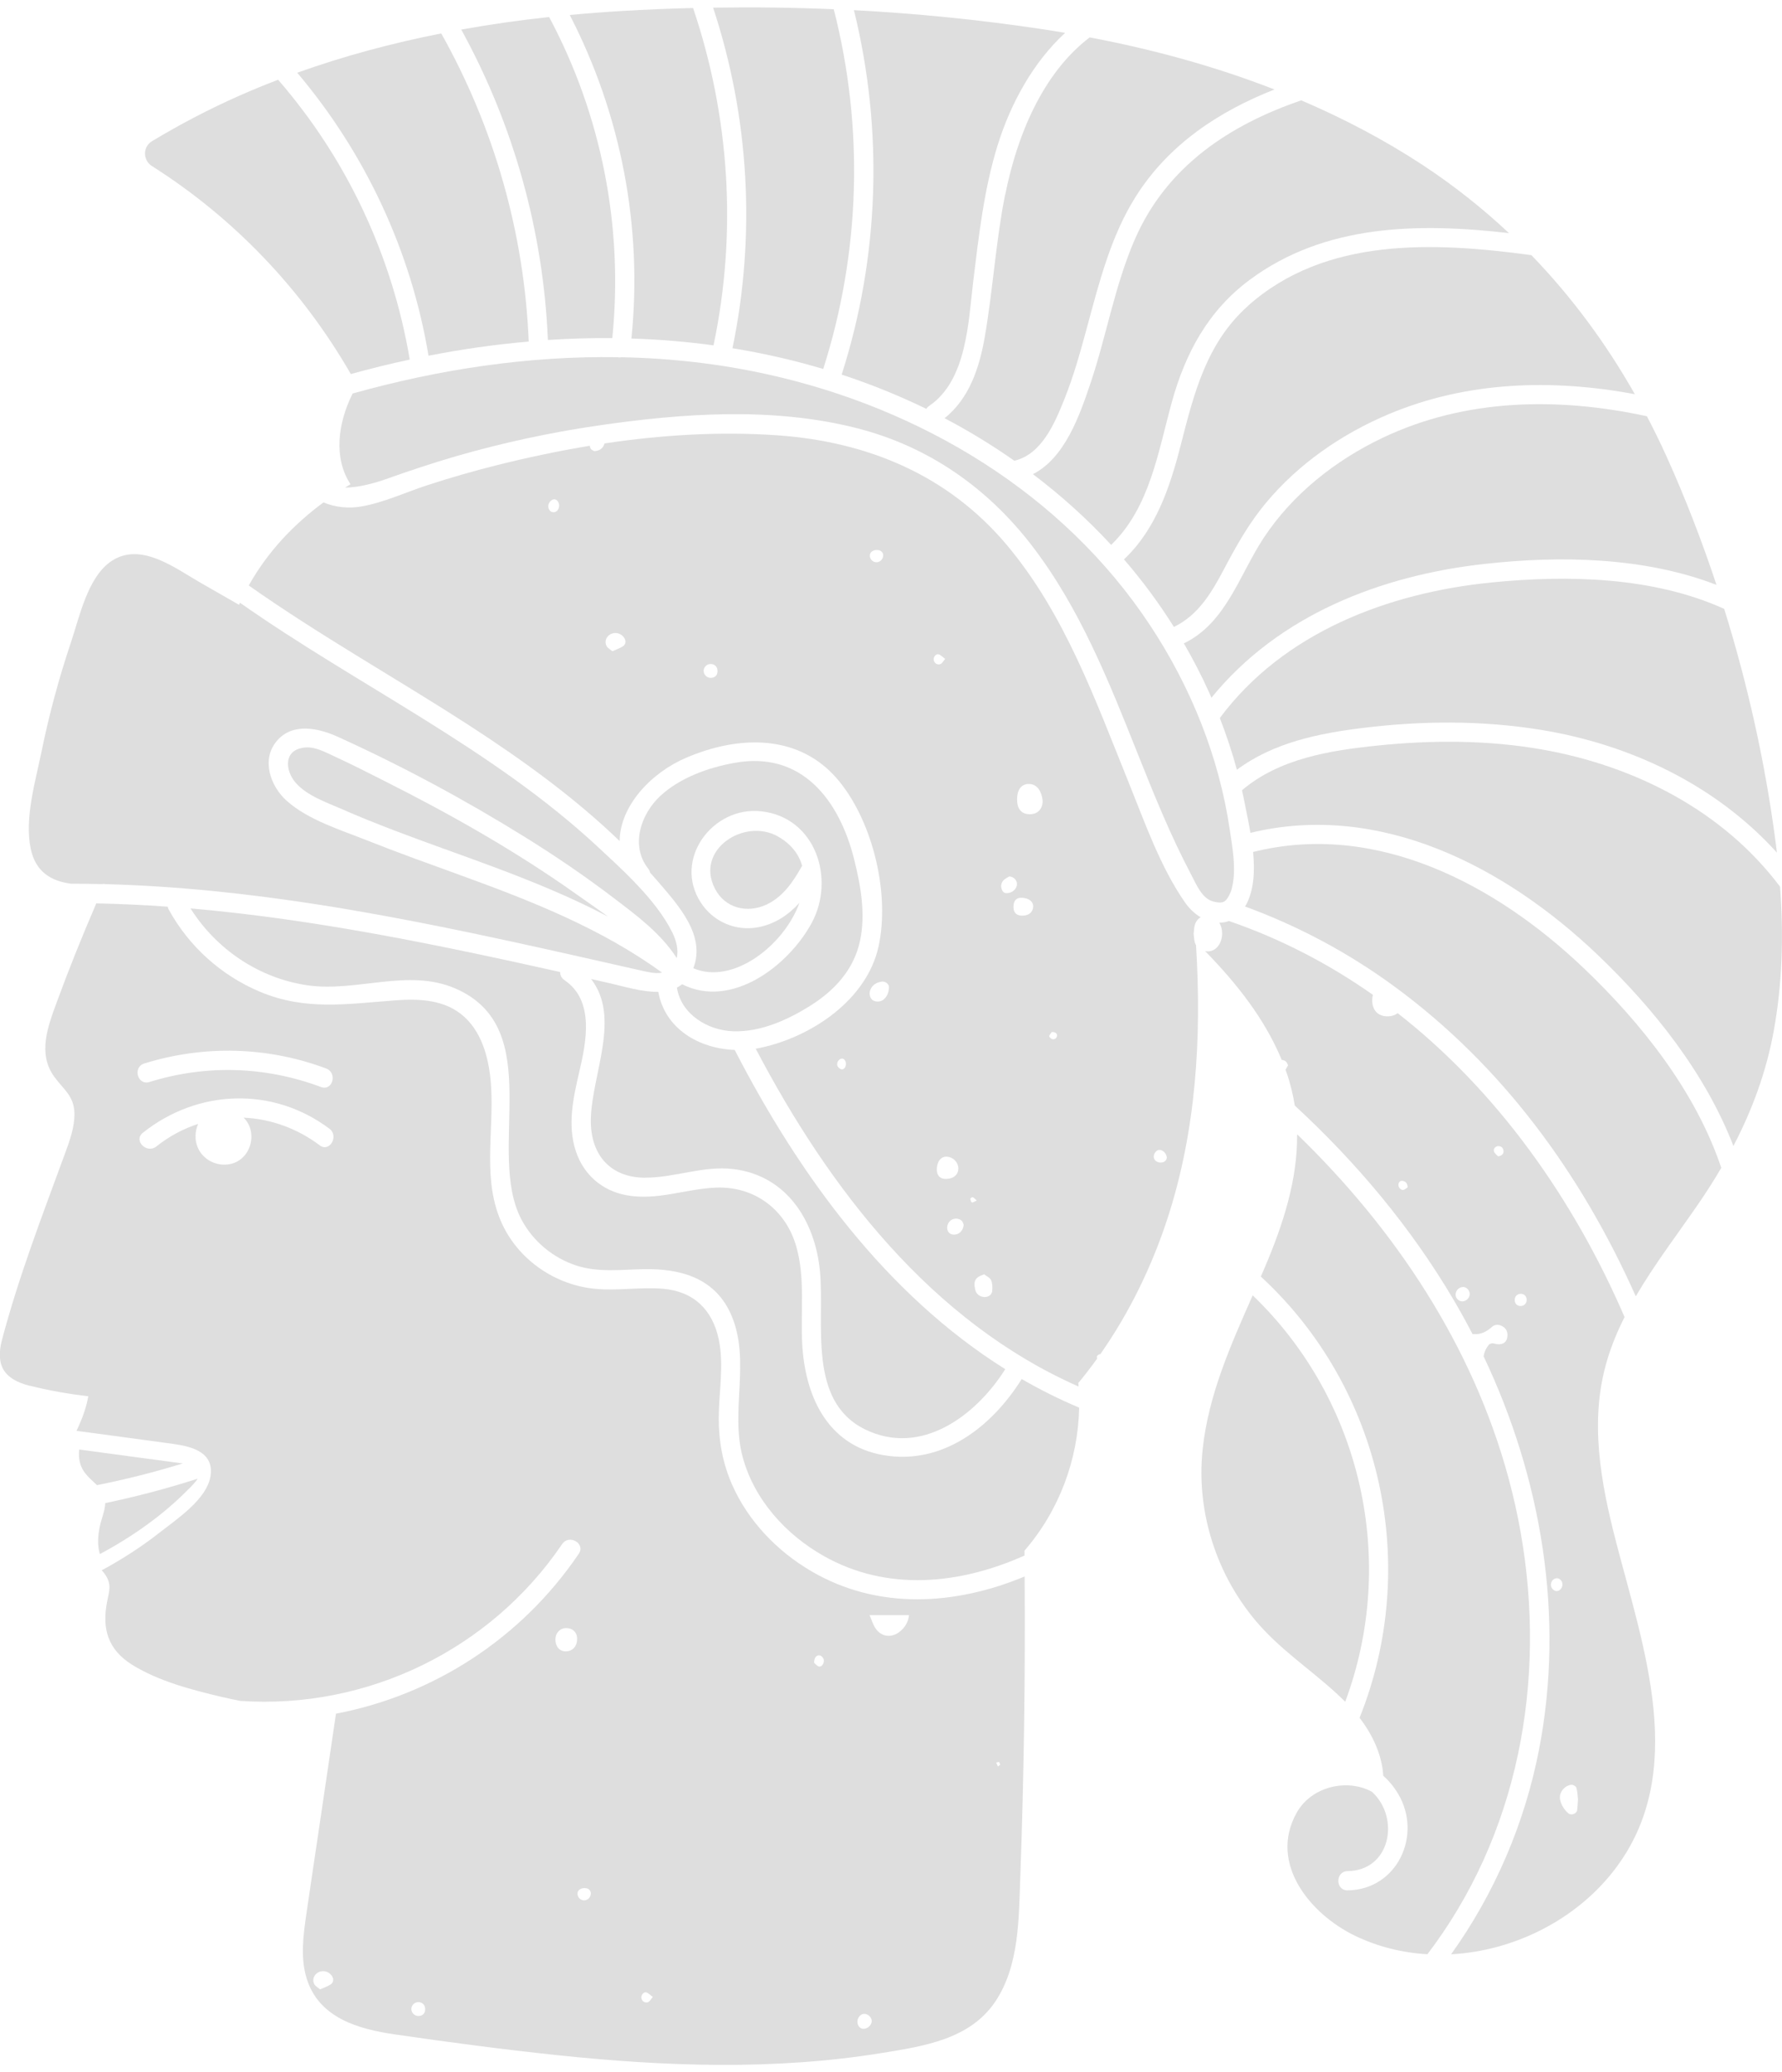 <svg width="80" height="93" viewBox="0 0 80 93" fill="none" xmlns="http://www.w3.org/2000/svg">
    <g clip-path="url(#clip0_1194_107871)">
        <path d="M30.624 44.173C30.551 44.23 30.473 44.282 30.389 44.324C30.574 45.517 31.764 46.245 32.915 46.284C34.157 46.325 35.388 45.764 36.419 45.11C37.486 44.431 38.331 43.505 38.605 42.242C38.872 41.029 38.639 39.737 38.342 38.553C37.674 35.904 35.994 33.697 32.988 34.235C31.811 34.443 30.52 34.903 29.635 35.73C28.766 36.541 28.291 37.955 29.098 38.983C29.142 39.041 29.171 39.101 29.184 39.161C29.322 39.315 29.46 39.471 29.596 39.63C30.475 40.658 31.691 42.002 31.125 43.455C32.907 44.22 35.208 42.42 35.889 40.52C35.394 41.063 34.78 41.48 34.019 41.618C33.019 41.801 32.02 41.365 31.464 40.512C30.201 38.576 31.991 36.171 34.17 36.411C36.62 36.679 37.515 39.45 36.432 41.436C35.38 43.364 32.829 45.292 30.621 44.173H30.624Z" fill="#DEDEDE"/>
        <path d="M17.23 35.036C16.486 34.66 15.74 34.279 14.981 33.932C14.6 33.757 14.162 33.514 13.723 33.546C12.701 33.619 12.792 34.589 13.283 35.142C13.794 35.719 14.671 36.017 15.362 36.319C16.132 36.658 16.912 36.969 17.695 37.269C19.156 37.827 20.633 38.339 22.096 38.884C23.868 39.544 25.627 40.259 27.296 41.138C26.808 40.781 26.313 40.442 25.848 40.113C24.489 39.148 23.08 38.255 21.64 37.415C20.197 36.572 18.723 35.787 17.23 35.036Z" fill="#DEDEDE"/>
        <path d="M34.921 37.538C33.416 36.693 31.198 38.13 32.093 39.879C32.547 40.766 33.546 41.003 34.415 40.596C35.135 40.257 35.6 39.589 35.975 38.916C35.986 38.895 35.999 38.879 36.012 38.864C35.868 38.344 35.524 37.88 34.921 37.541V37.538Z" fill="#DEDEDE"/>
        <path d="M19.238 15.965C20.728 15.673 22.231 15.459 23.736 15.329C23.538 10.465 22.186 5.732 19.809 1.5C17.615 1.933 15.449 2.51 13.344 3.264C16.41 6.893 18.458 11.277 19.238 15.968V15.965Z" fill="#DEDEDE"/>
        <path d="M24.597 15.258C25.56 15.195 26.526 15.166 27.488 15.174C27.992 10.191 27.008 5.171 24.652 0.764C23.329 0.907 22.014 1.092 20.707 1.327C23.058 5.604 24.391 10.371 24.597 15.258Z" fill="#DEDEDE"/>
        <path d="M28.963 52.854C30.299 52.859 31.58 52.303 32.923 52.468C35.329 52.76 36.6 54.813 36.811 57.065C37.03 59.39 36.232 62.871 38.831 64.149C41.351 65.388 43.822 63.526 45.129 61.449C39.785 58.099 35.88 52.742 32.983 47.122C31.384 47.059 29.858 46.185 29.552 44.515C28.83 44.528 28.013 44.272 27.355 44.124C27.081 44.061 26.81 44.001 26.536 43.938C27.872 45.658 26.593 48.16 26.526 50.18C26.474 51.758 27.34 52.851 28.963 52.857V52.854Z" fill="#DEDEDE"/>
        <path d="M6.396 65.438C5.449 65.31 4.504 65.183 3.557 65.055C3.531 65.261 3.539 65.475 3.604 65.694C3.737 66.14 4.066 66.365 4.353 66.654C5.655 66.393 6.944 66.07 8.214 65.676C8.165 65.673 8.118 65.668 8.084 65.665C7.523 65.584 6.962 65.514 6.398 65.438H6.396Z" fill="#DEDEDE"/>
        <path d="M4.481 69.748C5.937 68.971 7.314 68.005 8.47 66.826C8.611 66.693 8.742 66.547 8.862 66.39C8.862 66.382 8.862 66.377 8.859 66.369C7.497 66.805 6.122 67.168 4.726 67.46C4.713 67.809 4.549 68.172 4.478 68.522C4.395 68.929 4.364 69.351 4.484 69.748H4.481Z" fill="#DEDEDE"/>
        <path d="M15.82 17.685C15.167 18.989 14.964 20.57 15.736 21.732C15.653 21.781 15.572 21.833 15.491 21.885C16.143 21.878 16.879 21.661 17.315 21.507C18.374 21.131 19.439 20.774 20.521 20.461C22.585 19.869 24.686 19.415 26.809 19.104C30.642 18.543 34.705 18.253 38.496 19.224C41.684 20.041 44.328 21.891 46.326 24.489C48.481 27.292 49.786 30.592 51.085 33.851C51.813 35.675 52.549 37.499 53.467 39.236C53.705 39.685 53.955 40.343 54.495 40.468C54.923 40.567 55.046 40.486 55.239 40.061C55.294 39.941 55.325 39.766 55.349 39.641C55.482 38.876 55.323 38.002 55.21 37.248C54.728 33.966 53.46 30.83 51.633 28.067C47.717 22.136 41.337 18.326 34.475 16.805C32.304 16.323 30.108 16.077 27.905 16.033C27.84 16.044 27.777 16.044 27.715 16.03C23.71 15.97 19.7 16.576 15.83 17.661C15.825 17.672 15.82 17.679 15.814 17.69L15.82 17.685Z" fill="#DEDEDE"/>
        <path d="M6.823 7.454C10.523 9.799 13.573 13.006 15.749 16.787C16.626 16.544 17.508 16.328 18.395 16.137C17.612 11.49 15.579 7.141 12.485 3.579C11.893 3.806 11.306 4.046 10.724 4.304C9.38 4.899 8.081 5.58 6.823 6.337C6.398 6.593 6.413 7.195 6.823 7.456V7.454Z" fill="#DEDEDE"/>
        <path d="M45.869 61.889C44.533 64.031 42.308 65.772 39.646 65.305C37.118 64.861 36.127 62.614 36.012 60.272C35.941 58.834 36.15 57.341 35.746 55.938C35.273 54.286 33.87 53.232 32.145 53.3C30.775 53.355 29.478 53.905 28.093 53.636C27.01 53.425 26.199 52.713 25.852 51.666C25.463 50.495 25.734 49.269 26.006 48.105C26.319 46.759 26.702 44.911 25.34 43.988C25.202 43.894 25.145 43.758 25.147 43.625C19.665 42.401 14.142 41.256 8.553 40.77C9.714 42.613 11.639 43.909 13.813 44.222C15.997 44.538 18.324 43.45 20.43 44.358C24.594 46.153 21.787 51.661 23.412 54.737C23.926 55.711 24.842 56.467 25.891 56.804C26.854 57.112 27.866 56.984 28.857 56.961C30.577 56.921 32.148 57.367 32.855 59.079C33.692 61.109 32.779 63.322 33.343 65.398C33.859 67.306 35.276 68.869 36.972 69.829C39.839 71.454 43.114 71.102 45.994 69.813C45.994 69.74 45.994 69.667 45.994 69.594C47.547 67.796 48.4 65.513 48.447 63.175C47.552 62.8 46.694 62.369 45.867 61.892L45.869 61.889Z" fill="#DEDEDE"/>
        <path d="M56.024 13.732C54.156 15.399 53.598 17.669 53 20.002C52.523 21.867 51.886 23.764 50.459 25.105C51.278 26.055 52.03 27.067 52.7 28.137C53.83 27.594 54.422 26.54 54.989 25.47C55.526 24.453 56.082 23.472 56.82 22.585C58.289 20.816 60.233 19.477 62.344 18.587C65.864 17.105 69.694 17.001 73.394 17.692C72.1 15.412 70.555 13.317 68.749 11.451C64.368 10.859 59.5 10.627 56.022 13.729L56.024 13.732Z" fill="#DEDEDE"/>
        <path d="M69.235 33.639C66.795 33.209 64.288 33.209 61.83 33.462C59.706 33.681 57.428 34.044 55.756 35.468C55.803 35.672 55.847 35.878 55.886 36.084C55.965 36.481 56.059 36.922 56.137 37.378C61.947 35.972 67.562 38.894 71.698 42.829C74.239 45.248 76.556 48.167 77.819 51.431C78.657 49.827 79.285 48.133 79.622 46.307C80.019 44.157 80.073 41.971 79.914 39.797C77.355 36.387 73.386 34.37 69.235 33.639Z" fill="#DEDEDE"/>
        <path d="M55.895 40.685C58.274 41.554 60.515 42.751 62.561 44.246C67.482 47.844 71.007 52.734 73.436 58.179C74.287 56.721 75.335 55.359 76.28 53.979C76.632 53.465 76.964 52.943 77.274 52.413C76.121 48.98 73.689 45.916 71.085 43.438C67.153 39.696 61.794 36.849 56.255 38.237C56.336 39.072 56.302 39.905 55.955 40.583C55.936 40.62 55.915 40.651 55.895 40.682V40.685Z" fill="#DEDEDE"/>
        <path d="M73.936 18.681C69.965 17.823 65.8 17.872 62.064 19.652C59.945 20.662 58.028 22.175 56.728 24.145C55.643 25.791 55.045 27.96 53.148 28.875C53.561 29.588 53.942 30.321 54.283 31.08C54.317 31.158 54.351 31.237 54.385 31.315C57.394 27.613 61.975 25.825 66.648 25.309C70.056 24.93 73.813 24.998 77.059 26.25C76.404 24.275 75.655 22.342 74.815 20.482C74.538 19.871 74.244 19.271 73.936 18.684V18.681Z" fill="#DEDEDE"/>
        <path d="M5.026 25.166C3.938 25.87 3.57 27.689 3.186 28.826C2.646 30.433 2.203 32.072 1.864 33.734C1.592 35.065 1.096 36.716 1.376 38.078C1.595 39.148 2.315 39.547 3.194 39.662C3.643 39.662 4.092 39.667 4.541 39.678C4.598 39.678 4.653 39.673 4.71 39.67C4.71 39.673 4.708 39.678 4.705 39.68C7.938 39.764 11.16 40.108 14.359 40.609C18.147 41.202 21.897 42.01 25.636 42.848C26.664 43.078 27.692 43.315 28.722 43.545C29.041 43.615 29.403 43.714 29.722 43.652C26.972 41.653 23.809 40.419 20.634 39.266C19.256 38.765 17.876 38.274 16.514 37.731C15.316 37.254 13.848 36.81 12.872 35.941C12.139 35.289 11.721 34.099 12.418 33.264C13.133 32.409 14.304 32.675 15.186 33.077C18.059 34.381 20.871 35.895 23.551 37.559C24.923 38.41 26.259 39.318 27.543 40.296C28.579 41.084 29.646 41.87 30.364 42.973C30.369 42.984 30.374 42.992 30.379 43.002C30.473 42.626 30.353 42.198 30.189 41.862C29.805 41.082 29.208 40.348 28.558 39.665C28.535 39.647 28.511 39.623 28.49 39.594C28.49 39.594 28.49 39.592 28.488 39.589C27.95 39.033 27.381 38.511 26.867 38.034C22.085 33.578 16.091 30.788 10.774 27.052C10.758 27.083 10.742 27.112 10.729 27.143L8.994 26.149C7.872 25.507 6.341 24.315 5.026 25.166Z" fill="#DEDEDE"/>
        <path d="M77.404 27.325C74.216 25.885 70.401 25.799 66.962 26.141C62.326 26.602 57.621 28.382 54.762 32.225C55.057 32.985 55.315 33.762 55.529 34.547C57.162 33.332 59.182 32.914 61.193 32.669C63.836 32.345 66.519 32.327 69.151 32.752C73.19 33.405 77.034 35.236 79.771 38.266C79.745 38.041 79.719 37.819 79.687 37.598C79.228 34.169 78.456 30.696 77.404 27.325Z" fill="#DEDEDE"/>
        <path d="M36.958 16.558C38.628 11.321 38.792 5.727 37.43 0.415C35.625 0.336 33.817 0.316 32.014 0.344C33.639 5.263 33.937 10.541 32.883 15.629C34.252 15.851 35.614 16.159 36.958 16.56V16.558Z" fill="#DEDEDE"/>
        <path d="M58.418 4.503C55.232 5.596 52.393 7.436 50.955 10.723C50.045 12.805 49.674 15.075 48.949 17.22C48.466 18.65 47.806 20.552 46.371 21.28C47.634 22.235 48.811 23.294 49.883 24.455C51.623 22.775 51.989 20.286 52.612 18.032C53.22 15.837 54.243 13.943 56.096 12.565C59.487 10.042 63.696 10.001 67.743 10.462C66.553 9.346 65.264 8.323 63.866 7.404C62.136 6.269 60.309 5.312 58.415 4.503H58.418Z" fill="#DEDEDE"/>
        <path d="M56.238 58.135C55.254 60.363 54.252 62.596 53.991 65.044C53.675 67.998 54.719 71.022 56.76 73.174C57.874 74.348 59.251 75.233 60.391 76.376C62.737 70.085 61.164 62.873 56.238 58.135Z" fill="#DEDEDE"/>
        <path d="M32.038 15.5C32.038 15.482 32.038 15.464 32.044 15.443C33.093 10.415 32.753 5.207 31.115 0.359C30.05 0.385 28.988 0.43 27.932 0.492C27.146 0.539 26.363 0.599 25.578 0.672C27.879 5.126 28.858 10.191 28.346 15.193C29.581 15.232 30.812 15.333 32.036 15.5H32.038Z" fill="#DEDEDE"/>
        <path d="M45.122 8.738C44.702 10.849 44.577 13.004 44.209 15.125C43.967 16.514 43.518 17.875 42.406 18.77C43.492 19.339 44.538 19.979 45.537 20.678C45.537 20.678 45.54 20.678 45.542 20.678C46.774 20.383 47.351 18.99 47.781 17.922C48.204 16.871 48.504 15.778 48.801 14.687C49.347 12.673 49.866 10.596 50.993 8.814C52.472 6.476 54.724 4.994 57.216 4.016C54.539 2.974 51.747 2.213 48.919 1.678C46.8 3.29 45.652 6.103 45.128 8.741L45.122 8.738Z" fill="#DEDEDE"/>
        <path d="M41.584 18.352C41.615 18.3 41.66 18.251 41.72 18.212C43.416 17.056 43.471 14.423 43.695 12.597C43.945 10.561 44.172 8.508 44.78 6.541C45.365 4.652 46.375 2.804 47.817 1.474C47.452 1.411 47.087 1.354 46.722 1.299C43.956 0.884 41.151 0.605 38.336 0.456C39.664 5.839 39.481 11.519 37.785 16.813C38.012 16.886 38.236 16.964 38.461 17.043C39.528 17.421 40.572 17.857 41.587 18.35L41.584 18.352Z" fill="#DEDEDE"/>
        <path d="M60.841 86.883C61.866 87.376 62.967 87.642 64.081 87.707C64.561 87.076 65.01 86.415 65.42 85.732C68.908 79.921 69.477 72.817 67.724 66.341C66.117 60.397 62.628 55.158 58.232 50.907C58.252 52.935 57.613 54.923 56.789 56.864C56.729 57.008 56.666 57.148 56.603 57.292C62.08 62.343 63.763 70.306 61.036 77.096C61.616 77.847 62.049 78.771 62.098 79.697C62.349 79.916 62.573 80.185 62.764 80.503C63.87 82.353 62.727 84.814 60.499 84.84C59.943 84.845 59.943 83.984 60.499 83.976C62.419 83.953 62.86 81.607 61.611 80.433C61.605 80.427 61.6 80.425 61.597 80.42C60.51 79.812 58.876 80.156 58.206 81.367C56.943 83.645 58.837 85.917 60.836 86.88L60.841 86.883Z" fill="#DEDEDE"/>
        <path d="M1.351 62.195C2.21 62.409 3.084 62.563 3.963 62.665C3.885 63.108 3.741 63.539 3.546 63.974C3.509 64.055 3.472 64.136 3.436 64.217C4.884 64.413 6.332 64.603 7.78 64.804C8.618 64.921 9.62 65.177 9.45 66.25C9.288 67.285 7.937 68.178 7.177 68.773C6.358 69.417 5.482 69.981 4.566 70.476C4.628 70.544 4.691 70.615 4.741 70.696C5.014 71.118 4.902 71.408 4.811 71.87C4.568 73.093 4.84 74.033 5.933 74.716C7.11 75.45 8.61 75.841 9.948 76.157C10.228 76.222 10.507 76.282 10.789 76.337C16.477 76.725 22.011 74.051 25.238 69.297C25.549 68.841 26.297 69.271 25.984 69.733C23.393 73.553 19.454 76.073 15.083 76.911C14.809 78.771 14.533 80.629 14.259 82.489C14.092 83.624 13.917 84.759 13.755 85.894C13.617 86.852 13.476 87.861 13.771 88.806C14.321 90.567 16.09 91.068 17.729 91.305C20.153 91.658 22.587 91.981 25.024 92.237C29.867 92.746 34.772 92.923 39.596 92.138C41.47 91.833 43.547 91.527 44.684 89.829C45.765 88.216 45.736 86.092 45.804 84.235C45.968 79.742 46.031 75.249 45.999 70.753C42.913 72.037 39.435 72.279 36.426 70.518C34.892 69.621 33.593 68.274 32.87 66.641C32.45 65.691 32.265 64.689 32.267 63.651C32.27 62.477 32.51 61.276 32.267 60.113C31.988 58.779 31.135 57.955 29.762 57.84C28.755 57.757 27.748 57.937 26.741 57.845C24.962 57.684 23.326 56.585 22.556 54.96C21.635 53.013 22.17 50.868 22.05 48.81C21.985 47.685 21.711 46.422 20.839 45.632C19.981 44.852 18.807 44.815 17.711 44.899C15.574 45.058 13.703 45.368 11.657 44.505C9.922 43.772 8.485 42.475 7.577 40.826C7.551 40.781 7.538 40.737 7.53 40.693C6.463 40.617 5.393 40.565 4.323 40.544C3.692 42.005 3.097 43.482 2.549 44.977C2.147 46.075 1.675 47.294 2.447 48.34C2.862 48.904 3.332 49.196 3.342 49.979C3.35 50.576 3.136 51.179 2.932 51.732C1.915 54.508 0.848 57.264 0.091 60.126C-0.22 61.303 0.203 61.913 1.343 62.197L1.351 62.195ZM14.848 89.059C14.713 89.15 14.551 89.203 14.371 89.283C14.272 89.2 14.16 89.142 14.11 89.051C14.021 88.884 14.071 88.701 14.194 88.587C14.421 88.378 14.789 88.448 14.929 88.733C14.989 88.856 14.953 88.989 14.848 89.059ZM18.796 90.478C18.619 90.486 18.467 90.34 18.467 90.163C18.467 90.014 18.585 89.881 18.733 89.86C18.921 89.834 19.073 89.951 19.086 90.139C19.101 90.343 18.992 90.471 18.794 90.478H18.796ZM44.846 79.079C44.877 79.097 44.883 79.157 44.901 79.201C44.867 79.228 44.836 79.254 44.802 79.28C44.776 79.222 44.75 79.168 44.724 79.11C44.765 79.1 44.823 79.066 44.849 79.082L44.846 79.079ZM40.81 72.488C40.773 72.796 40.63 73.041 40.39 73.232C40.022 73.521 39.568 73.469 39.307 73.083C39.187 72.906 39.127 72.689 39.038 72.488H40.81ZM38.811 90.382C38.981 90.387 39.145 90.559 39.135 90.718C39.122 90.912 38.913 91.081 38.722 91.052C38.589 91.034 38.482 90.88 38.493 90.721C38.503 90.528 38.647 90.377 38.811 90.382ZM36.81 74.296C36.88 74.312 36.967 74.411 36.982 74.484C37.016 74.646 36.888 74.823 36.766 74.795C36.672 74.771 36.599 74.667 36.546 74.622C36.546 74.395 36.661 74.262 36.812 74.296H36.81ZM29.006 89.416C29.102 89.44 29.183 89.534 29.308 89.625C29.217 89.73 29.173 89.823 29.102 89.855C28.954 89.917 28.802 89.808 28.792 89.654C28.782 89.537 28.896 89.39 29.006 89.419V89.416ZM25.4 74.114C25.121 74.116 24.933 73.9 24.933 73.573C24.933 73.31 25.121 73.091 25.366 73.073C25.677 73.046 25.898 73.234 25.909 73.527C25.919 73.874 25.716 74.108 25.403 74.114H25.4ZM26.318 84.743C26.449 84.767 26.538 84.876 26.524 85.002C26.504 85.19 26.342 85.315 26.17 85.284C26.021 85.255 25.914 85.117 25.927 84.968C25.94 84.806 26.115 84.71 26.321 84.746L26.318 84.743ZM14.355 51.403C13.327 50.631 12.135 50.214 10.937 50.161C11.613 50.814 11.269 52.139 10.22 52.262C9.654 52.327 9.087 52.014 8.871 51.484C8.733 51.145 8.753 50.767 8.897 50.441C8.237 50.654 7.6 50.991 7.021 51.453C6.59 51.797 5.977 51.189 6.41 50.842C8.871 48.878 12.25 48.752 14.789 50.657C15.227 50.986 14.796 51.735 14.353 51.403H14.355ZM6.476 47.73C9.158 46.897 12.012 46.97 14.642 47.954C15.159 48.147 14.935 48.982 14.413 48.786C11.913 47.852 9.254 47.769 6.705 48.562C6.173 48.726 5.946 47.894 6.476 47.73Z" fill="#DEDEDE"/>
        <path d="M11.167 26.276C14.368 28.533 17.799 30.443 21.087 32.572C23.459 34.109 25.778 35.782 27.818 37.746C27.834 36.144 29.261 34.662 30.811 34.005C33.191 32.99 35.928 32.917 37.681 35.072C39.197 36.935 39.956 40.126 39.442 42.474C38.92 44.864 36.45 46.526 34.169 47.019C34.088 47.038 34.007 47.051 33.926 47.064C37.224 53.357 41.825 59.319 48.42 62.228C48.415 62.176 48.415 62.124 48.41 62.069C48.705 61.714 48.984 61.349 49.253 60.976C49.245 60.942 49.24 60.91 49.242 60.882C49.25 60.837 49.342 60.77 49.386 60.778C49.389 60.778 49.391 60.778 49.394 60.78C50.693 58.93 51.7 56.861 52.405 54.711C53.702 50.743 53.949 46.571 53.694 42.422C53.668 42.375 53.644 42.323 53.631 42.265C53.605 42.148 53.6 42.023 53.587 41.908C53.602 41.78 53.605 41.657 53.634 41.537C53.673 41.37 53.772 41.243 53.9 41.167C53.639 41.01 53.396 40.786 53.206 40.512C52.089 38.913 51.395 36.911 50.667 35.111C49.175 31.424 47.805 27.568 45.216 24.479C42.576 21.327 38.954 19.821 34.902 19.537C32.332 19.357 29.715 19.516 27.137 19.902C27.093 20.103 26.91 20.252 26.665 20.244C26.623 20.215 26.543 20.184 26.514 20.129C26.493 20.09 26.483 20.051 26.477 20.006C25.066 20.239 23.67 20.536 22.303 20.878C21.262 21.139 20.231 21.436 19.208 21.768C18.219 22.089 17.236 22.556 16.208 22.733C15.649 22.83 15.039 22.767 14.522 22.548C13.176 23.544 12.017 24.76 11.164 26.282L11.167 26.276ZM37.757 47.987C37.686 47.966 37.6 47.88 37.587 47.81C37.556 47.658 37.684 47.507 37.806 47.51C37.908 47.51 37.986 47.635 37.976 47.776C37.965 47.912 37.869 48.021 37.757 47.987ZM52.019 51.611C52.17 51.588 52.332 51.721 52.376 51.904C52.405 52.019 52.319 52.139 52.188 52.167C51.998 52.209 51.818 52.105 51.797 51.943C51.779 51.802 51.891 51.63 52.016 51.611H52.019ZM45.856 41.094C45.6 41.081 45.48 40.929 45.501 40.642C45.517 40.4 45.642 40.282 45.877 40.293C46.197 40.306 46.398 40.47 46.383 40.705C46.364 40.958 46.158 41.109 45.858 41.094H45.856ZM47.223 46.317C47.382 46.307 47.476 46.401 47.453 46.495C47.426 46.607 47.34 46.662 47.236 46.636C47.181 46.623 47.095 46.534 47.103 46.5C47.124 46.422 47.192 46.356 47.22 46.315L47.223 46.317ZM46.148 35.187C46.464 35.166 46.693 35.377 46.782 35.771C46.792 35.818 46.8 35.868 46.805 35.915C46.829 36.246 46.628 36.504 46.325 36.538C45.95 36.58 45.71 36.392 45.668 36.024C45.663 35.975 45.663 35.928 45.66 35.878C45.66 35.455 45.835 35.208 46.151 35.184L46.148 35.187ZM45.023 39.541C45.099 39.437 45.24 39.382 45.308 39.335C45.561 39.351 45.702 39.575 45.644 39.766C45.584 39.967 45.363 40.11 45.141 40.081C45.099 40.076 45.047 40.045 45.023 40.008C44.916 39.855 44.922 39.677 45.023 39.539V39.541ZM44.181 57.19C44.293 57.281 44.447 57.346 44.494 57.456C44.556 57.599 44.559 57.782 44.543 57.944C44.522 58.145 44.306 58.252 44.102 58.2C43.92 58.153 43.807 58.033 43.774 57.853C43.737 57.66 43.716 57.461 43.899 57.323C43.972 57.268 44.068 57.242 44.183 57.19H44.181ZM43.669 53.733C43.724 53.754 43.768 53.808 43.849 53.879C43.75 53.923 43.682 53.978 43.635 53.965C43.593 53.952 43.567 53.861 43.56 53.8C43.557 53.782 43.643 53.722 43.669 53.733ZM43.262 54.977C43.231 55.267 43.022 55.442 42.759 55.405C42.696 55.397 42.62 55.35 42.584 55.301C42.472 55.152 42.516 54.907 42.667 54.782C42.816 54.656 43.074 54.664 43.192 54.808C43.233 54.86 43.246 54.935 43.265 54.977H43.262ZM43.022 52.431C43.03 52.731 42.787 52.924 42.422 52.908C42.182 52.898 42.049 52.736 42.057 52.462C42.067 52.12 42.25 51.896 42.508 51.911C42.79 51.93 43.014 52.157 43.022 52.431ZM42.13 29.363C42.226 29.387 42.307 29.48 42.432 29.572C42.341 29.676 42.297 29.77 42.226 29.801C42.078 29.864 41.926 29.754 41.916 29.6C41.905 29.483 42.02 29.337 42.13 29.366V29.363ZM39.909 44.316C39.896 44.567 39.818 44.739 39.656 44.867C39.528 44.971 39.307 44.976 39.176 44.885C39.048 44.794 39.004 44.587 39.074 44.42C39.168 44.196 39.351 44.092 39.581 44.055C39.758 44.029 39.92 44.181 39.909 44.311V44.316ZM39.442 24.69C39.573 24.713 39.661 24.823 39.648 24.948C39.628 25.136 39.466 25.261 39.294 25.23C39.145 25.201 39.038 25.063 39.051 24.914C39.064 24.753 39.239 24.656 39.445 24.692L39.442 24.69ZM31.858 29.804C32.045 29.778 32.197 29.895 32.21 30.083C32.225 30.287 32.116 30.415 31.918 30.422C31.74 30.43 31.589 30.284 31.589 30.107C31.589 29.958 31.706 29.825 31.855 29.804H31.858ZM27.315 28.531C27.542 28.322 27.91 28.392 28.051 28.677C28.111 28.799 28.074 28.933 27.97 29.003C27.834 29.094 27.672 29.146 27.492 29.227C27.393 29.144 27.281 29.086 27.231 28.995C27.143 28.828 27.192 28.645 27.315 28.531ZM24.917 22.412C25.042 22.438 25.134 22.613 25.092 22.77C25.058 22.895 24.985 22.989 24.839 22.989C24.695 22.989 24.591 22.83 24.617 22.67C24.643 22.517 24.794 22.386 24.917 22.412Z" fill="#DEDEDE"/>
        <path d="M55.174 41.334C55.033 41.386 54.887 41.41 54.738 41.41C54.937 41.744 54.905 42.247 54.629 42.524C54.477 42.675 54.297 42.722 54.102 42.685C55.511 44.131 56.771 45.71 57.541 47.57C57.608 47.57 57.676 47.596 57.739 47.653C57.773 47.682 57.783 47.734 57.825 47.81C57.788 47.867 57.757 47.946 57.71 48.008C57.721 48.034 57.731 48.06 57.739 48.084C57.921 48.598 58.047 49.109 58.127 49.618C60.898 52.172 63.346 55.09 65.261 58.343C65.556 58.847 65.838 59.356 66.106 59.875C66.119 59.875 66.132 59.872 66.148 59.875C66.5 59.901 66.746 59.757 66.991 59.543C67.129 59.423 67.309 59.437 67.471 59.538C67.633 59.64 67.688 59.791 67.672 59.977C67.648 60.227 67.497 60.35 67.226 60.329C67.153 60.324 67.082 60.292 67.012 60.287C66.967 60.284 66.921 60.31 66.863 60.326C66.717 60.493 66.636 60.673 66.605 60.874C69.198 66.335 70.252 72.529 69.094 78.512C68.455 81.823 67.098 84.983 65.144 87.71C67.959 87.558 70.733 86.175 72.462 83.939C75.841 79.572 73.772 73.933 72.546 69.184C71.86 66.533 71.343 63.744 72.147 61.057C72.347 60.381 72.616 59.734 72.932 59.11C70.649 53.829 67.236 48.976 62.746 45.472C62.626 45.563 62.467 45.616 62.273 45.613C61.861 45.605 61.611 45.342 61.603 44.914C61.603 44.817 61.613 44.728 61.634 44.648C59.672 43.27 57.52 42.143 55.182 41.339C55.179 41.339 55.176 41.339 55.174 41.337V41.334ZM70.545 80.101C70.618 80.093 70.751 80.169 70.769 80.232C70.819 80.414 70.826 80.61 70.842 80.748C70.829 80.949 70.824 81.093 70.805 81.236C70.782 81.406 70.537 81.492 70.406 81.38C70.219 81.218 70.093 81.012 70.038 80.772C69.973 80.469 70.221 80.135 70.547 80.101H70.545ZM69.864 70.833C70.002 70.815 70.138 70.94 70.143 71.094C70.148 71.251 70.046 71.389 69.908 71.407C69.775 71.423 69.634 71.293 69.626 71.144C69.618 70.99 69.723 70.852 69.861 70.836L69.864 70.833ZM68.288 58.067C68.442 58.075 68.551 58.202 68.538 58.359C68.525 58.518 68.408 58.62 68.249 58.615C68.095 58.609 67.99 58.487 68.001 58.322C68.011 58.166 68.131 58.059 68.29 58.067H68.288ZM67.247 51.439C67.385 51.431 67.471 51.497 67.495 51.632C67.518 51.763 67.437 51.875 67.254 51.896C67.207 51.846 67.111 51.781 67.074 51.69C67.025 51.572 67.127 51.447 67.247 51.439ZM65.66 57.761C65.827 57.748 65.978 57.897 65.981 58.075C65.981 58.242 65.838 58.39 65.665 58.406C65.498 58.419 65.337 58.262 65.347 58.095C65.355 57.918 65.491 57.774 65.66 57.764V57.761ZM62.968 53C63.093 53.02 63.187 53.094 63.194 53.287C63.142 53.321 63.072 53.394 62.994 53.404C62.884 53.42 62.767 53.279 62.78 53.164C62.79 53.06 62.855 52.979 62.968 53Z" fill="#DEDEDE"/>
    </g>
    <defs>
        <clipPath id="clip0_1194_107871">
            <rect width="80" height="92.339" fill="white" transform="translate(0 0.331)"/>
        </clipPath>
    </defs>
</svg>
